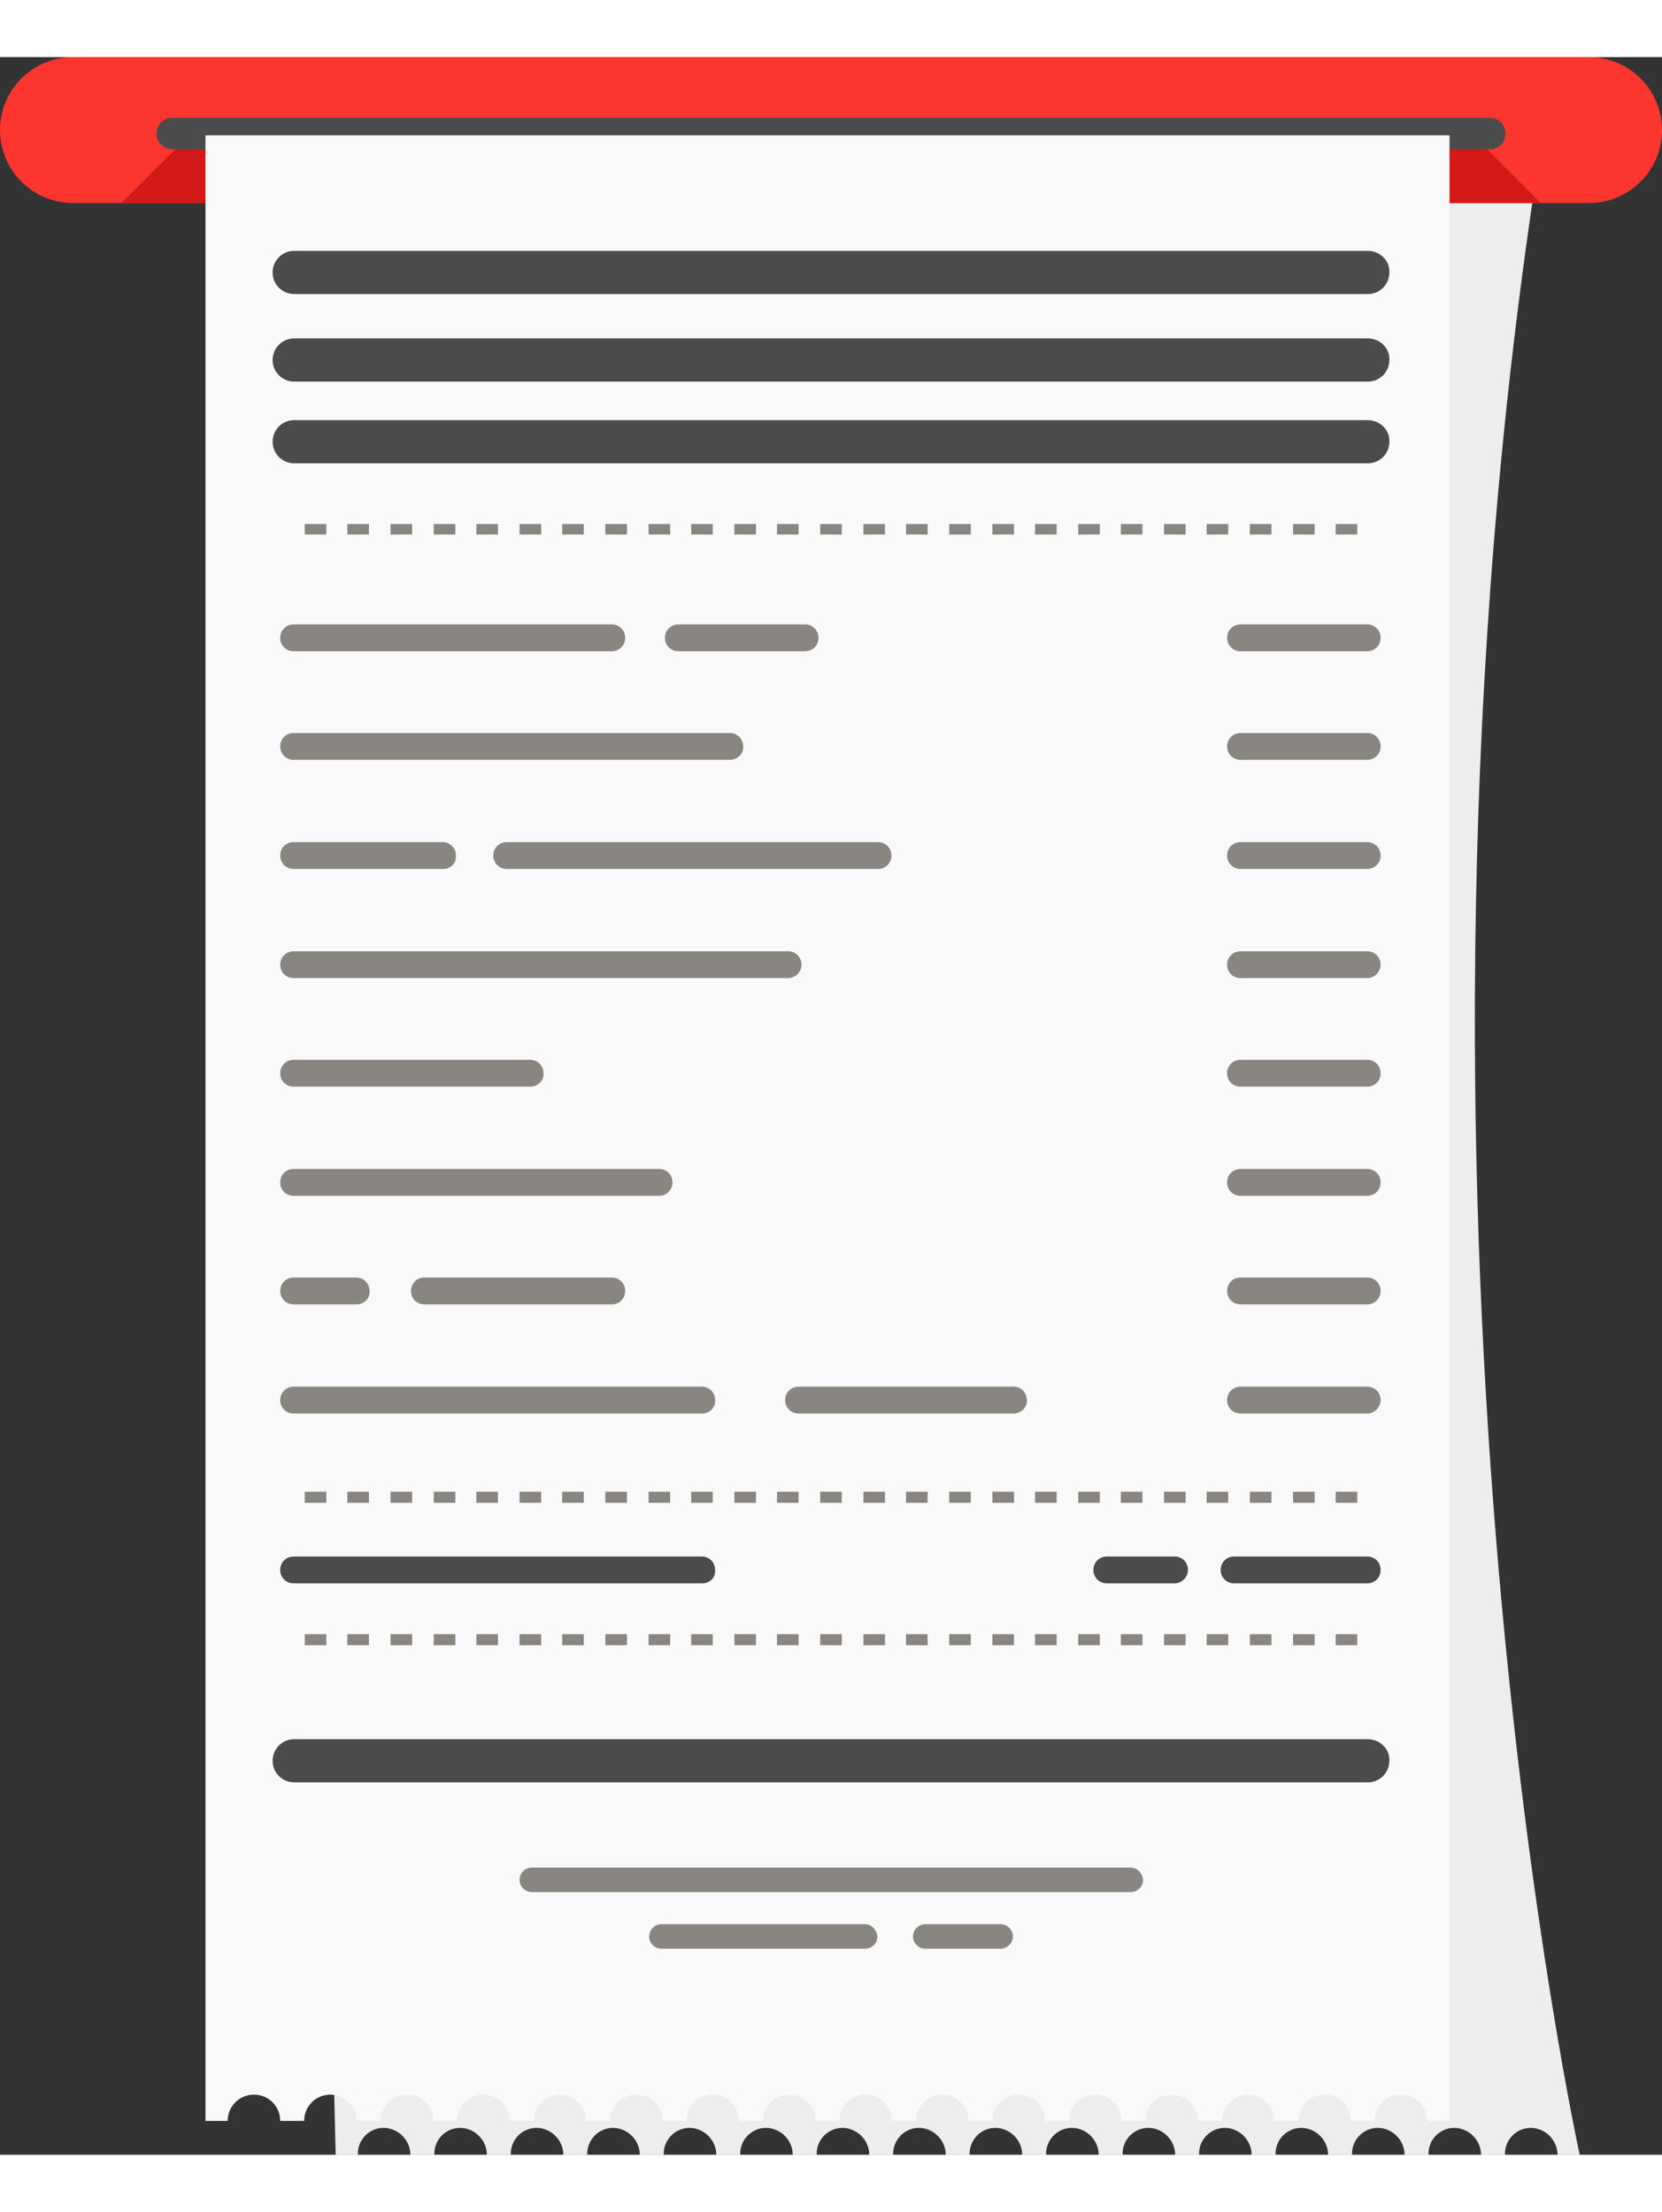 <?xml version="1.0" encoding="utf-8"?>
<!-- Generator: Adobe Illustrator 19.0.0, SVG Export Plug-In . SVG Version: 6.00 Build 0)  -->
<svg version="1.1" id="OBJECTS" xmlns="http://www.w3.org/2000/svg" xmlns:xlink="http://www.w3.org/1999/xlink" x="0px" y="0px"
	 viewBox="0 0 284.7 359.4" style="enable-background:new 0 0 284.7 359.4;" xml:space="preserve" width="270">
<rect x="0" y="0" width="284.7" height="359.4" fill="#333333" stroke="none"/>
<style type="text/css">
	.st0{fill:#EDEDED;}
	.st1{fill:#FC352E;}
	.st2{fill:#D31818;}
	.st3{fill:#4B4B4B;}
	.st4{fill:#F9F9F9;}
	.st5{fill:#898682;}
</style>
<g>
	<path class="st0" d="M49.2,13.4l8.3,346h3.8c-0.1-2.5,1.9-4.6,4.4-4.6c2.5,0,4.6,2.1,4.6,4.6h4.1c-0.1-2.5,1.9-4.6,4.4-4.6
		c2.5,0,4.6,2.1,4.6,4.6h4.1c-0.1-2.5,1.9-4.6,4.4-4.6s4.6,2.1,4.6,4.6h4.1c-0.1-2.5,1.9-4.6,4.4-4.6c2.5,0,4.6,2.1,4.6,4.6h4.1
		c-0.1-2.5,1.9-4.6,4.4-4.6c2.5,0,4.6,2.1,4.6,4.6h4.1c-0.1-2.5,1.9-4.6,4.4-4.6s4.6,2.1,4.6,4.6h4.1c-0.1-2.5,1.9-4.6,4.4-4.6
		c2.5,0,4.6,2.1,4.6,4.6h4.1c-0.1-2.5,1.9-4.6,4.4-4.6c2.5,0,4.6,2.1,4.6,4.6h4.1c-0.1-2.5,1.9-4.6,4.4-4.6c2.5,0,4.6,2.1,4.6,4.6
		h4.1c-0.1-2.5,1.9-4.6,4.4-4.6s4.6,2.1,4.6,4.6h4.1c-0.1-2.5,1.9-4.6,4.4-4.6s4.6,2.1,4.6,4.6h4.1c-0.1-2.5,1.9-4.6,4.4-4.6
		c2.5,0,4.6,2.1,4.6,4.6h4.1c-0.1-2.5,1.9-4.6,4.4-4.6s4.6,2.1,4.6,4.6h4.1c-0.1-2.5,1.9-4.6,4.4-4.6c2.5,0,4.6,2.1,4.6,4.6h4.1
		c-0.1-2.5,1.9-4.6,4.4-4.6c2.5,0,4.6,2.1,4.6,4.6h4.1c-0.1-2.5,1.9-4.6,4.4-4.6c2.5,0,4.6,2.1,4.6,4.6h3.8
		c0,0-34.3-155.6-8.1-334.6L49.2,13.4z"/>
	<g>
		<path class="st1" d="M272.2,0H12.5C5.6,0,0,5.6,0,12.5v0C0,19.4,5.6,25,12.5,25h259.7c6.9,0,12.5-5.6,12.5-12.5v0
			C284.7,5.6,279.1,0,272.2,0z"/>
		<polygon class="st2" points="249.6,10.6 241.7,25 263.9,25 		"/>
		<polygon class="st2" points="35.2,10.6 43.1,25 20.8,25 		"/>
	</g>
	<path class="st3" d="M255.2,10.4H29.5c-1.5,0-2.7,1.2-2.7,2.7c0,1.5,1.2,2.7,2.7,2.7h225.7c1.5,0,2.7-1.2,2.7-2.7
		C257.9,11.6,256.7,10.4,255.2,10.4z"/>
	<g>
		<path class="st4" d="M35.2,13.4v340.2H39c0-2.5,2-4.5,4.5-4.5c2.5,0,4.5,2,4.5,4.5h4.1c0-2.5,2-4.5,4.5-4.5c2.5,0,4.5,2,4.5,4.5
			h4.1c0-2.5,2-4.5,4.5-4.5c2.5,0,4.5,2,4.5,4.5h4.1c0-2.5,2-4.5,4.5-4.5c2.5,0,4.5,2,4.5,4.5h4.1c0-2.5,2-4.5,4.5-4.5
			c2.5,0,4.5,2,4.5,4.5h4.1c0-2.5,2-4.5,4.5-4.5c2.5,0,4.5,2,4.5,4.5h4.1c0-2.5,2-4.5,4.5-4.5c2.5,0,4.5,2,4.5,4.5h4.1
			c0-2.5,2-4.5,4.5-4.5c2.5,0,4.5,2,4.5,4.5h4.1c0-2.5,2-4.5,4.5-4.5c2.5,0,4.5,2,4.5,4.5h4.1c0-2.5,2-4.5,4.5-4.5
			c2.5,0,4.5,2,4.5,4.5h4.1c0-2.5,2-4.5,4.5-4.5c2.5,0,4.5,2,4.5,4.5h4.1c0-2.5,2-4.5,4.5-4.5c2.5,0,4.5,2,4.5,4.5h4.1
			c0-2.5,2-4.5,4.5-4.5c2.5,0,4.5,2,4.5,4.5h4.1c0-2.5,2-4.5,4.5-4.5c2.5,0,4.5,2,4.5,4.5h4.1c0-2.5,2-4.5,4.5-4.5
			c2.5,0,4.5,2,4.5,4.5h4.1c0-2.5,2-4.5,4.5-4.5c2.5,0,4.5,2,4.5,4.5h3.8V13.4H35.2z"/>
		<path class="st3" d="M234.3,62.2H50.4c-2.1,0-3.7,1.7-3.7,3.7c0,2.1,1.7,3.7,3.7,3.7h183.9c2.1,0,3.7-1.7,3.7-3.7
			C238.1,63.9,236.4,62.2,234.3,62.2z"/>
		<path class="st3" d="M234.3,288.2H50.4c-2.1,0-3.7,1.7-3.7,3.7c0,2.1,1.7,3.7,3.7,3.7h183.9c2.1,0,3.7-1.7,3.7-3.7
			C238.1,289.9,236.4,288.2,234.3,288.2z"/>
		<path class="st5" d="M193.6,310.2H91.1c-1.1,0-2.1,0.9-2.1,2.1c0,1.1,0.9,2.1,2.1,2.1h102.6c1.1,0,2.1-0.9,2.1-2.1
			C195.7,311.1,194.8,310.2,193.6,310.2z"/>
		<g>
			<path class="st5" d="M171.4,319.9h-12.9c-1.1,0-2.1,0.9-2.1,2.1c0,1.1,0.9,2.1,2.1,2.1h12.9c1.1,0,2.1-0.9,2.1-2.1
				C173.5,320.9,172.6,319.9,171.4,319.9z"/>
			<path class="st5" d="M148.2,319.9h-34.9c-1.1,0-2.1,0.9-2.1,2.1c0,1.1,0.9,2.1,2.1,2.1h34.9c1.1,0,2.1-0.9,2.1-2.1
				C150.2,320.9,149.3,319.9,148.2,319.9z"/>
		</g>
		<g>
			<g>
				<path class="st5" d="M232.5,81.8h-3.7V80h3.7V81.8z M225.2,81.8h-3.7V80h3.7V81.8z M217.8,81.8h-3.7V80h3.7V81.8z M210.4,81.8
					h-3.7V80h3.7V81.8z M203.1,81.8h-3.7V80h3.7V81.8z M195.7,81.8H192V80h3.7V81.8z M188.4,81.8h-3.7V80h3.7V81.8z M181,81.8h-3.7
					V80h3.7V81.8z M173.6,81.8H170V80h3.7V81.8z M166.3,81.8h-3.7V80h3.7V81.8z M158.9,81.8h-3.7V80h3.7V81.8z M151.6,81.8h-3.7V80
					h3.7V81.8z M144.2,81.8h-3.7V80h3.7V81.8z M136.8,81.8h-3.7V80h3.7V81.8z M129.5,81.8h-3.7V80h3.7V81.8z M122.1,81.8h-3.7V80
					h3.7V81.8z M114.8,81.8h-3.7V80h3.7V81.8z M107.4,81.8h-3.7V80h3.7V81.8z M100,81.8h-3.7V80h3.7V81.8z M92.7,81.8H89V80h3.7
					V81.8z M85.3,81.8h-3.7V80h3.7V81.8z M78,81.8h-3.7V80H78V81.8z M70.6,81.8h-3.7V80h3.7V81.8z M63.2,81.8h-3.7V80h3.7V81.8z
					 M55.9,81.8h-3.7V80h3.7V81.8z"/>
			</g>
		</g>
		<g>
			<g>
				<path class="st5" d="M232.5,247.7h-3.7v-1.9h3.7V247.7z M225.2,247.7h-3.7v-1.9h3.7V247.7z M217.8,247.7h-3.7v-1.9h3.7V247.7z
					 M210.4,247.7h-3.7v-1.9h3.7V247.7z M203.1,247.7h-3.7v-1.9h3.7V247.7z M195.7,247.7H192v-1.9h3.7V247.7z M188.4,247.7h-3.7
					v-1.9h3.7V247.7z M181,247.7h-3.7v-1.9h3.7V247.7z M173.6,247.7H170v-1.9h3.7V247.7z M166.3,247.7h-3.7v-1.9h3.7V247.7z
					 M158.9,247.7h-3.7v-1.9h3.7V247.7z M151.6,247.7h-3.7v-1.9h3.7V247.7z M144.2,247.7h-3.7v-1.9h3.7V247.7z M136.8,247.7h-3.7
					v-1.9h3.7V247.7z M129.5,247.7h-3.7v-1.9h3.7V247.7z M122.1,247.7h-3.7v-1.9h3.7V247.7z M114.8,247.7h-3.7v-1.9h3.7V247.7z
					 M107.4,247.7h-3.7v-1.9h3.7V247.7z M100,247.7h-3.7v-1.9h3.7V247.7z M92.7,247.7H89v-1.9h3.7V247.7z M85.3,247.7h-3.7v-1.9h3.7
					V247.7z M78,247.7h-3.7v-1.9H78V247.7z M70.6,247.7h-3.7v-1.9h3.7V247.7z M63.2,247.7h-3.7v-1.9h3.7V247.7z M55.9,247.7h-3.7
					v-1.9h3.7V247.7z"/>
			</g>
		</g>
		<g>
			<g>
				<path class="st5" d="M232.5,272.1h-3.7v-1.9h3.7V272.1z M225.2,272.1h-3.7v-1.9h3.7V272.1z M217.8,272.1h-3.7v-1.9h3.7V272.1z
					 M210.4,272.1h-3.7v-1.9h3.7V272.1z M203.1,272.1h-3.7v-1.9h3.7V272.1z M195.7,272.1H192v-1.9h3.7V272.1z M188.4,272.1h-3.7
					v-1.9h3.7V272.1z M181,272.1h-3.7v-1.9h3.7V272.1z M173.6,272.1H170v-1.9h3.7V272.1z M166.3,272.1h-3.7v-1.9h3.7V272.1z
					 M158.9,272.1h-3.7v-1.9h3.7V272.1z M151.6,272.1h-3.7v-1.9h3.7V272.1z M144.2,272.1h-3.7v-1.9h3.7V272.1z M136.8,272.1h-3.7
					v-1.9h3.7V272.1z M129.5,272.1h-3.7v-1.9h3.7V272.1z M122.1,272.1h-3.7v-1.9h3.7V272.1z M114.8,272.1h-3.7v-1.9h3.7V272.1z
					 M107.4,272.1h-3.7v-1.9h3.7V272.1z M100,272.1h-3.7v-1.9h3.7V272.1z M92.7,272.1H89v-1.9h3.7V272.1z M85.3,272.1h-3.7v-1.9h3.7
					V272.1z M78,272.1h-3.7v-1.9H78V272.1z M70.6,272.1h-3.7v-1.9h3.7V272.1z M63.2,272.1h-3.7v-1.9h3.7V272.1z M55.9,272.1h-3.7
					v-1.9h3.7V272.1z"/>
			</g>
		</g>
		<g>
			<g>
				<path class="st5" d="M137.9,101.8h-21.7c-1.3,0-2.3-1-2.3-2.3c0-1.3,1-2.3,2.3-2.3h21.7c1.3,0,2.3,1,2.3,2.3
					C140.2,100.8,139.2,101.8,137.9,101.8z"/>
			</g>
			<g>
				<path class="st5" d="M234.2,101.8h-21.7c-1.3,0-2.3-1-2.3-2.3c0-1.3,1-2.3,2.3-2.3h21.7c1.3,0,2.3,1,2.3,2.3
					C236.5,100.8,235.5,101.8,234.2,101.8z"/>
			</g>
			<g>
				<path class="st5" d="M104.8,101.8H50.3c-1.3,0-2.3-1-2.3-2.3c0-1.3,1-2.3,2.3-2.3h54.5c1.3,0,2.3,1,2.3,2.3
					C107.1,100.8,106.1,101.8,104.8,101.8z"/>
			</g>
			<g>
				<path class="st5" d="M234.2,120.4h-21.7c-1.3,0-2.3-1-2.3-2.3c0-1.3,1-2.3,2.3-2.3h21.7c1.3,0,2.3,1,2.3,2.3
					C236.5,119.4,235.5,120.4,234.2,120.4z"/>
			</g>
			<g>
				<path class="st5" d="M125,120.4H50.3c-1.3,0-2.3-1-2.3-2.3c0-1.3,1-2.3,2.3-2.3H125c1.3,0,2.3,1,2.3,2.3
					C127.4,119.4,126.3,120.4,125,120.4z"/>
			</g>
			<g>
				<path class="st5" d="M234.2,139.1h-21.7c-1.3,0-2.3-1-2.3-2.3c0-1.3,1-2.3,2.3-2.3h21.7c1.3,0,2.3,1,2.3,2.3
					C236.5,138.1,235.5,139.1,234.2,139.1z"/>
			</g>
			<g>
				<path class="st5" d="M150.4,139.1H86.8c-1.3,0-2.3-1-2.3-2.3c0-1.3,1-2.3,2.3-2.3h63.6c1.3,0,2.3,1,2.3,2.3
					C152.7,138.1,151.7,139.1,150.4,139.1z"/>
			</g>
			<g>
				<path class="st5" d="M75.9,139.1H50.3c-1.3,0-2.3-1-2.3-2.3c0-1.3,1-2.3,2.3-2.3h25.5c1.3,0,2.3,1,2.3,2.3
					C78.2,138.1,77.2,139.1,75.9,139.1z"/>
			</g>
			<g>
				<path class="st5" d="M234.2,157.8h-21.7c-1.3,0-2.3-1-2.3-2.3c0-1.3,1-2.3,2.3-2.3h21.7c1.3,0,2.3,1,2.3,2.3
					C236.5,156.7,235.5,157.8,234.2,157.8z"/>
			</g>
			<g>
				<path class="st5" d="M135,157.8H50.3c-1.3,0-2.3-1-2.3-2.3c0-1.3,1-2.3,2.3-2.3H135c1.3,0,2.3,1,2.3,2.3
					C137.3,156.7,136.3,157.8,135,157.8z"/>
			</g>
			<g>
				<path class="st5" d="M234.2,176.4h-21.7c-1.3,0-2.3-1-2.3-2.3c0-1.3,1-2.3,2.3-2.3h21.7c1.3,0,2.3,1,2.3,2.3
					C236.5,175.4,235.5,176.4,234.2,176.4z"/>
			</g>
			<g>
				<path class="st5" d="M90.8,176.4H50.3c-1.3,0-2.3-1-2.3-2.3c0-1.3,1-2.3,2.3-2.3h40.5c1.3,0,2.3,1,2.3,2.3
					C93.2,175.4,92.1,176.4,90.8,176.4z"/>
			</g>
			<g>
				<path class="st5" d="M234.2,195.1h-21.7c-1.3,0-2.3-1-2.3-2.3s1-2.3,2.3-2.3h21.7c1.3,0,2.3,1,2.3,2.3S235.5,195.1,234.2,195.1z
					"/>
			</g>
			<g>
				<path class="st5" d="M112.9,195.1H50.3c-1.3,0-2.3-1-2.3-2.3s1-2.3,2.3-2.3h62.6c1.3,0,2.3,1,2.3,2.3S114.2,195.1,112.9,195.1z"
					/>
			</g>
			<g>
				<path class="st5" d="M234.2,213.7h-21.7c-1.3,0-2.3-1-2.3-2.3c0-1.3,1-2.3,2.3-2.3h21.7c1.3,0,2.3,1,2.3,2.3
					C236.5,212.7,235.5,213.7,234.2,213.7z"/>
			</g>
			<g>
				<path class="st5" d="M104.8,213.7H72.7c-1.3,0-2.3-1-2.3-2.3c0-1.3,1-2.3,2.3-2.3h32.1c1.3,0,2.3,1,2.3,2.3
					C107.1,212.7,106.1,213.7,104.8,213.7z"/>
			</g>
			<g>
				<path class="st5" d="M61.1,213.7H50.3c-1.3,0-2.3-1-2.3-2.3c0-1.3,1-2.3,2.3-2.3h10.7c1.3,0,2.3,1,2.3,2.3
					C63.4,212.7,62.4,213.7,61.1,213.7z"/>
			</g>
			<g>
				<path class="st5" d="M234.2,232.4h-21.7c-1.3,0-2.3-1-2.3-2.3c0-1.3,1-2.3,2.3-2.3h21.7c1.3,0,2.3,1,2.3,2.3
					C236.5,231.3,235.5,232.4,234.2,232.4z"/>
			</g>
			<g>
				<path class="st5" d="M173.6,232.4h-36.8c-1.3,0-2.3-1-2.3-2.3c0-1.3,1-2.3,2.3-2.3h36.8c1.3,0,2.3,1,2.3,2.3
					C176,231.3,174.9,232.4,173.6,232.4z"/>
			</g>
			<g>
				<path class="st5" d="M120.3,232.4H50.3c-1.3,0-2.3-1-2.3-2.3c0-1.3,1-2.3,2.3-2.3h69.9c1.3,0,2.3,1,2.3,2.3
					C122.6,231.3,121.6,232.4,120.3,232.4z"/>
			</g>
			<g>
				<g>
					<path class="st3" d="M234.2,261.5h-22.8c-1.3,0-2.3-1-2.3-2.3c0-1.3,1-2.3,2.3-2.3h22.8c1.3,0,2.3,1,2.3,2.3
						C236.5,260.5,235.5,261.5,234.2,261.5z"/>
				</g>
			</g>
			<g>
				<g>
					<path class="st3" d="M201.2,261.5h-11.6c-1.3,0-2.3-1-2.3-2.3c0-1.3,1-2.3,2.3-2.3h11.6c1.3,0,2.3,1,2.3,2.3
						C203.5,260.5,202.4,261.5,201.2,261.5z"/>
				</g>
			</g>
			<g>
				<g>
					<path class="st3" d="M120.3,261.5H50.3c-1.3,0-2.3-1-2.3-2.3c0-1.3,1-2.3,2.3-2.3h69.9c1.3,0,2.3,1,2.3,2.3
						C122.6,260.5,121.6,261.5,120.3,261.5z"/>
				</g>
			</g>
		</g>
	</g>
</g>
<path class="st3" d="M234.3,48.2H50.4c-2.1,0-3.7,1.7-3.7,3.7c0,2.1,1.7,3.7,3.7,3.7h183.9c2.1,0,3.7-1.7,3.7-3.7
	C238.1,49.9,236.4,48.2,234.3,48.2z"/>
<path class="st3" d="M234.3,33.2H50.4c-2.1,0-3.7,1.7-3.7,3.7c0,2.1,1.7,3.7,3.7,3.7h183.9c2.1,0,3.7-1.7,3.7-3.7
	C238.1,34.9,236.4,33.2,234.3,33.2z"/>
</svg>
